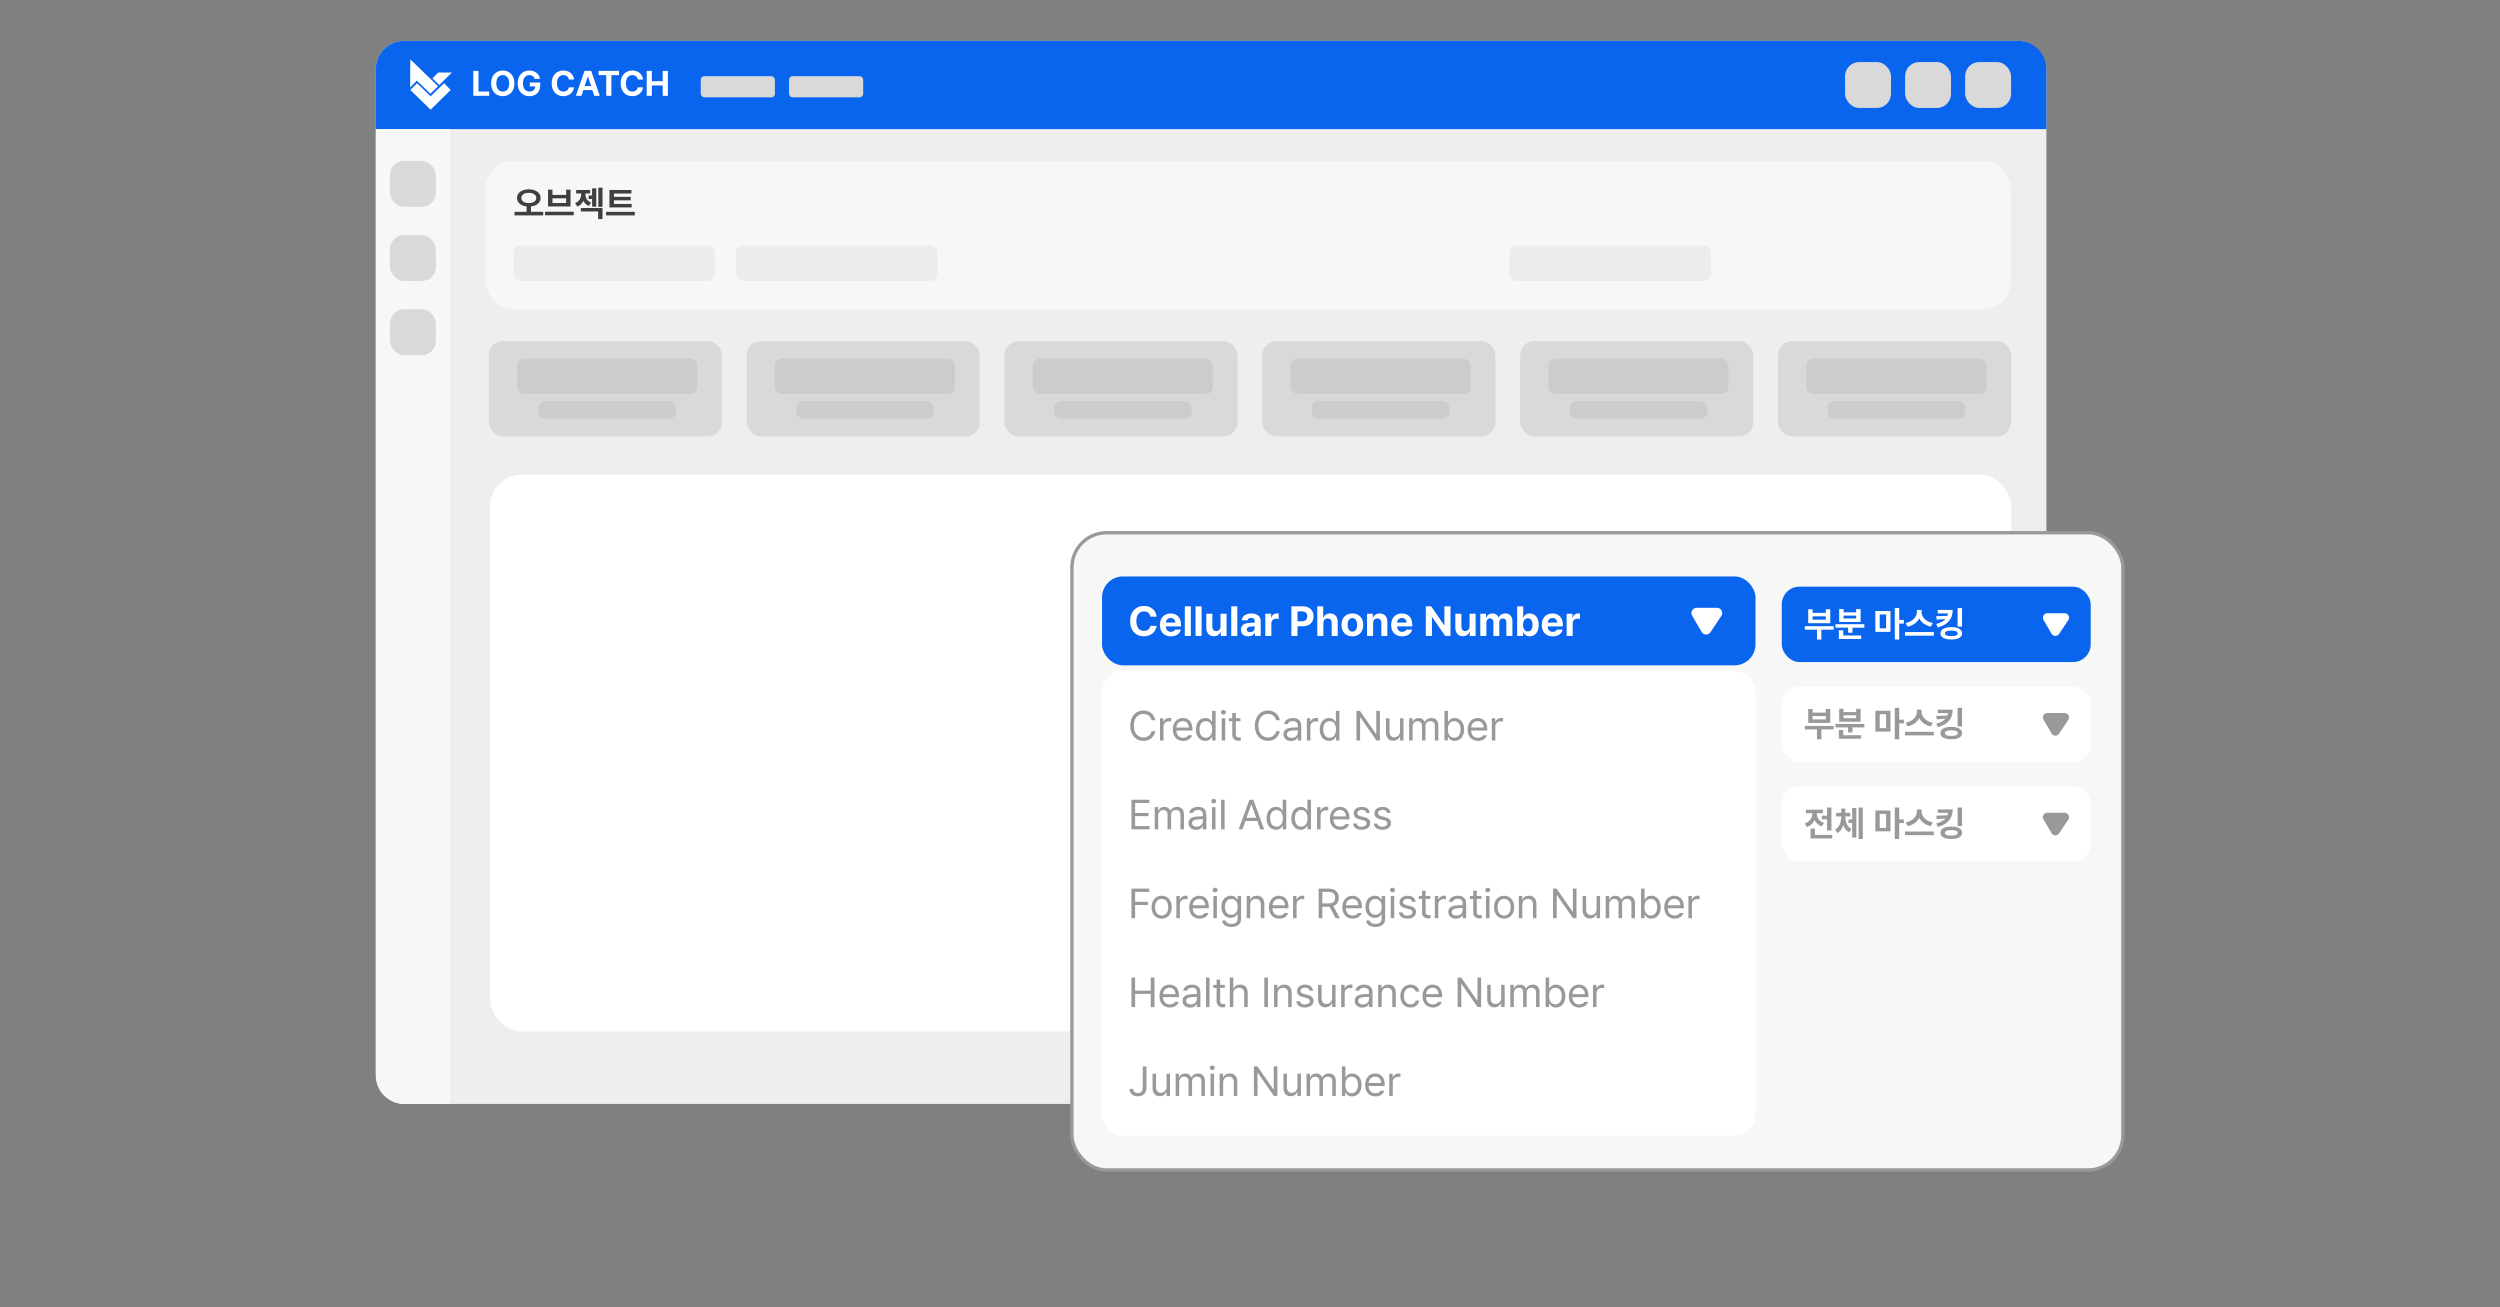 <svg width="1224" height="640" viewBox="0 0 1224 640" fill="none" xmlns="http://www.w3.org/2000/svg">
<rect x="0" y="0" width="1224" height="640" fill="#808080" stroke="none"/>
<rect x="184" y="20" width="817.908" height="520.487" rx="13.834" fill="#EEEEEE"/>
<path d="M184 33.834C184 26.194 190.193 20 197.834 20H988.074C995.714 20 1001.91 26.194 1001.91 33.834V63.23H184V33.834Z" fill="#0965EE"/>
<path d="M231.718 46.918V34.692H234.251V44.824H239.519V46.918H231.718ZM251.864 40.805C251.864 44.79 249.381 47.087 246.156 47.087C242.897 47.087 240.431 44.773 240.431 40.805C240.431 36.82 242.897 34.523 246.156 34.523C249.381 34.523 251.864 36.82 251.864 40.805ZM249.28 40.805C249.28 38.188 248.047 36.769 246.156 36.769C244.265 36.769 243.015 38.188 243.015 40.805C243.015 43.422 244.265 44.841 246.156 44.841C248.047 44.841 249.28 43.422 249.28 40.805ZM261.81 38.627C261.472 37.478 260.543 36.769 259.209 36.769C257.318 36.769 256.035 38.221 256.035 40.788C256.035 43.372 257.284 44.841 259.226 44.841C260.974 44.841 262.012 43.853 262.046 42.308H259.395V40.4H264.495V41.919C264.495 45.128 262.3 47.087 259.209 47.087C255.781 47.087 253.451 44.689 253.451 40.822C253.451 36.853 255.933 34.523 259.159 34.523C261.911 34.523 264.039 36.212 264.377 38.627H261.81ZM278.511 38.947C278.308 37.596 277.261 36.769 275.843 36.769C273.934 36.769 272.685 38.238 272.685 40.805C272.685 43.439 273.951 44.841 275.826 44.841C277.227 44.841 278.257 44.064 278.511 42.747L281.077 42.764C280.79 45.027 278.899 47.087 275.792 47.087C272.516 47.087 270.101 44.79 270.101 40.805C270.101 36.82 272.567 34.523 275.792 34.523C278.612 34.523 280.74 36.144 281.077 38.947H278.511ZM284.674 46.918H281.939L286.177 34.692H289.436L293.658 46.918H290.939L290.027 44.098H285.603L284.674 46.918ZM286.245 42.122H289.386L287.849 37.445H287.765L286.245 42.122ZM293.067 36.786V34.692H303.081V36.786H299.332V46.918H296.816V36.786H293.067ZM312.284 38.947C312.081 37.596 311.034 36.769 309.616 36.769C307.708 36.769 306.458 38.238 306.458 40.805C306.458 43.439 307.725 44.841 309.599 44.841C311.001 44.841 312.031 44.064 312.284 42.747L314.851 42.764C314.564 45.027 312.672 47.087 309.565 47.087C306.289 47.087 303.874 44.79 303.874 40.805C303.874 36.82 306.34 34.523 309.565 34.523C312.385 34.523 314.513 36.144 314.851 38.947H312.284ZM316.624 46.918V34.692H319.157V39.758H324.459V34.692H327.009V46.918H324.459V41.852H319.157V46.918H316.624Z" fill="white"/>
<path d="M210.825 47.151L217.414 40.752L220.661 44.046L210.825 53.717L200.894 44.046L204.212 40.752L210.825 47.151Z" fill="white"/>
<path d="M214.472 42.212L210.727 45.886L204.091 39.486L200.796 42.781L200.891 29.057L214.472 42.212Z" fill="white"/>
<path d="M221.222 35.524L215.06 41.615L211.718 38.368L214.515 35.524H221.222Z" fill="white"/>
<rect x="903.345" y="30.376" width="22.48" height="22.48" rx="6.917" fill="#D9D9D9"/>
<rect x="932.74" y="30.376" width="22.48" height="22.48" rx="6.917" fill="#D9D9D9"/>
<rect x="962.136" y="30.376" width="22.48" height="22.48" rx="6.917" fill="#D9D9D9"/>
<path d="M184 63.232H220.313V540.489H197.834C190.193 540.489 184 534.295 184 526.655V63.232Z" fill="#F7F7F7"/>
<rect x="190.917" y="78.793" width="22.48" height="22.48" rx="6.917" fill="#D9D9D9"/>
<rect x="190.917" y="115.107" width="22.48" height="22.48" rx="6.917" fill="#D9D9D9"/>
<rect x="190.917" y="151.42" width="22.48" height="22.48" rx="6.917" fill="#D9D9D9"/>
<rect x="237.606" y="78.793" width="747.011" height="72.626" rx="13.834" fill="#F7F7F7"/>
<rect x="343.085" y="37.293" width="36.313" height="10.375" rx="1.729" fill="#D9D9D9"/>
<rect x="386.316" y="37.293" width="36.313" height="10.375" rx="1.729" fill="#D9D9D9"/>
<path d="M258.903 92.69C262.212 92.69 264.678 94.362 264.695 96.895C264.678 99.208 262.727 100.77 259.966 101.083V103.7H265.961V105.473H251.895V103.7H257.822V101.066C255.069 100.77 253.127 99.2 253.127 96.895C253.127 94.362 255.593 92.69 258.903 92.69ZM258.903 94.413C256.758 94.413 255.255 95.358 255.255 96.895C255.255 98.516 256.758 99.428 258.903 99.428C261.064 99.428 262.55 98.516 262.567 96.895C262.55 95.358 261.064 94.413 258.903 94.413ZM280.906 103.65V105.406H266.839V103.65H280.906ZM270.487 92.876V95.426H277.191V92.876H279.335V101.083H268.325V92.876H270.487ZM270.487 99.394H277.191V97.097H270.487V99.394ZM291.933 92.2V101.184H289.89V97.435H288.184V95.696H289.89V92.2H291.933ZM286.63 95.206C286.63 96.827 287.441 98.432 289.417 99.192L288.336 100.846C287.027 100.34 286.141 99.428 285.617 98.313C285.052 99.563 284.106 100.585 282.696 101.15L281.564 99.445C283.675 98.651 284.537 96.895 284.537 95.189V94.733H282.088V93.011H288.927V94.733H286.63V95.206ZM294.989 91.896V101.269H292.946V91.896H294.989ZM294.989 101.826V107.263H292.845V103.531H284.368V101.826H294.989ZM309.259 99.833V101.539H298.384V93.028H309.14V94.767H300.579V96.388H308.786V98.077H300.579V99.833H309.259ZM310.795 103.717V105.473H296.729V103.717H310.795Z" fill="#3F3F3F"/>
<rect x="251.439" y="120.294" width="98.564" height="17.292" rx="3.458" fill="#ECECEC"/>
<rect x="360.378" y="120.294" width="98.564" height="17.292" rx="3.458" fill="#ECECEC"/>
<rect x="739.071" y="120.294" width="98.564" height="17.292" rx="3.458" fill="#ECECEC"/>
<rect x="239.962" y="232.369" width="744.727" height="272.636" rx="15.563" fill="white"/>
<rect x="239.335" y="166.981" width="114.127" height="46.688" rx="6.917" fill="#D9D9D9"/>
<rect x="365.565" y="166.981" width="114.127" height="46.688" rx="6.917" fill="#D9D9D9"/>
<rect x="491.796" y="166.981" width="114.127" height="46.688" rx="6.917" fill="#D9D9D9"/>
<rect x="618.026" y="166.981" width="114.127" height="46.688" rx="6.917" fill="#D9D9D9"/>
<rect x="744.259" y="166.981" width="114.127" height="46.688" rx="6.917" fill="#D9D9D9"/>
<rect x="870.49" y="166.981" width="114.127" height="46.688" rx="6.917" fill="#D9D9D9"/>
<rect x="253.168" y="175.627" width="88.189" height="17.292" rx="3.458" fill="#CCCCCC"/>
<rect x="379.399" y="175.627" width="88.189" height="17.292" rx="3.458" fill="#CCCCCC"/>
<rect x="505.63" y="175.627" width="88.189" height="17.292" rx="3.458" fill="#CCCCCC"/>
<rect x="631.859" y="175.627" width="88.189" height="17.292" rx="3.458" fill="#CCCCCC"/>
<rect x="758.092" y="175.627" width="88.189" height="17.292" rx="3.458" fill="#CCCCCC"/>
<rect x="884.324" y="175.627" width="88.189" height="17.292" rx="3.458" fill="#CCCCCC"/>
<rect x="263.544" y="196.378" width="67.439" height="8.646" rx="3.458" fill="#CCCCCC"/>
<rect x="389.773" y="196.378" width="67.439" height="8.646" rx="3.458" fill="#CCCCCC"/>
<rect x="516.005" y="196.378" width="67.439" height="8.646" rx="3.458" fill="#CCCCCC"/>
<rect x="642.236" y="196.378" width="67.439" height="8.646" rx="3.458" fill="#CCCCCC"/>
<rect x="768.467" y="196.378" width="67.439" height="8.646" rx="3.458" fill="#CCCCCC"/>
<rect x="894.697" y="196.378" width="67.439" height="8.646" rx="3.458" fill="#CCCCCC"/>
<rect x="524.817" y="260.817" width="514.521" height="311.98" rx="16.962" fill="#F7F7F7" stroke="#999999" stroke-width="1.633"/>
<rect x="539.557" y="328.294" width="319.927" height="227.788" rx="10.238" fill="white"/>
<rect x="539.557" y="282.225" width="319.927" height="43.51" rx="10.238" fill="#0965EE"/>
<path d="M563.251 301.905C563.011 300.306 561.772 299.326 560.092 299.326C557.833 299.326 556.353 301.065 556.353 304.105C556.353 307.224 557.852 308.884 560.072 308.884C561.732 308.884 562.951 307.964 563.251 306.404L566.291 306.424C565.951 309.104 563.711 311.543 560.032 311.543C556.153 311.543 553.294 308.824 553.294 304.105C553.294 299.386 556.213 296.666 560.032 296.666C563.371 296.666 565.891 298.586 566.291 301.905H563.251ZM573.249 311.563C569.93 311.563 567.89 309.403 567.89 305.964C567.89 302.605 569.95 300.346 573.129 300.346C575.988 300.346 578.228 302.145 578.228 305.844V306.684H570.81C570.81 308.324 571.789 309.343 573.309 309.343C574.309 309.343 575.029 308.904 575.328 308.244H578.148C577.728 310.243 575.928 311.563 573.249 311.563ZM570.81 304.825H575.428C575.428 303.505 574.509 302.565 573.189 302.565C571.829 302.565 570.86 303.575 570.81 304.825ZM583.047 296.866V311.343H580.087V296.866H583.047ZM588.306 296.866V311.343H585.346V296.866H588.306ZM597.563 306.724V300.486H600.523V311.343H597.683V309.383H597.563C597.064 310.643 595.904 311.483 594.264 311.483C592.085 311.483 590.605 309.943 590.605 307.404V300.486H593.564V306.884C593.564 308.164 594.304 308.984 595.464 308.984C596.544 308.984 597.563 308.204 597.563 306.724ZM605.782 296.866V311.343H602.822V296.866H605.782ZM607.561 308.304C607.561 305.884 609.521 305.084 611.6 304.964C612.38 304.914 613.84 304.845 614.3 304.825V303.945C614.28 303.045 613.66 302.505 612.56 302.505C611.56 302.505 610.92 302.965 610.76 303.705H607.941C608.121 301.825 609.761 300.346 612.64 300.346C614.999 300.346 617.239 301.405 617.239 304.025V311.343H614.44V309.843H614.36C613.82 310.843 612.8 311.543 611.18 311.543C609.101 311.543 607.561 310.463 607.561 308.304ZM610.4 308.224C610.4 309.064 611.08 309.503 612.02 309.503C613.36 309.503 614.32 308.604 614.3 307.464V306.664C613.85 306.684 612.59 306.754 612.08 306.804C611.06 306.904 610.4 307.384 610.4 308.224ZM619.498 311.343V300.486H622.358V302.365H622.478C622.878 301.025 623.877 300.326 625.097 300.326C625.397 300.326 625.777 300.366 626.037 300.426V303.065C625.757 302.985 625.197 302.905 624.777 302.905C623.437 302.905 622.458 303.845 622.458 305.164V311.343H619.498ZM632.255 311.343V296.866H637.934C641.233 296.866 643.113 298.886 643.113 301.745C643.113 304.645 641.193 306.624 637.854 306.624H635.255V311.343H632.255ZM635.255 304.205H637.374C639.154 304.205 640.014 303.205 640.014 301.745C640.014 300.306 639.154 299.326 637.374 299.326H635.255V304.205ZM647.912 305.064V311.343H644.953V296.866H647.832V302.385H647.952C648.452 301.125 649.551 300.346 651.191 300.346C653.451 300.346 654.95 301.865 654.95 304.425V311.343H651.991V304.944C651.991 303.605 651.271 302.805 650.031 302.805C648.792 302.805 647.912 303.625 647.912 305.064ZM662.109 311.563C658.829 311.563 656.79 309.303 656.79 305.944C656.79 302.585 658.829 300.346 662.109 300.346C665.388 300.346 667.447 302.585 667.447 305.944C667.447 309.303 665.388 311.563 662.109 311.563ZM662.129 309.263C663.648 309.263 664.428 307.844 664.428 305.944C664.428 304.025 663.648 302.605 662.129 302.605C660.589 302.605 659.789 304.025 659.789 305.944C659.789 307.844 660.589 309.263 662.129 309.263ZM672.266 305.064V311.343H669.307V300.486H672.126V302.385H672.246C672.746 301.125 673.906 300.346 675.506 300.346C677.765 300.346 679.265 301.885 679.245 304.425V311.343H676.305V304.944C676.305 303.605 675.566 302.805 674.346 302.805C673.106 302.805 672.266 303.625 672.266 305.064ZM686.463 311.563C683.144 311.563 681.104 309.403 681.104 305.964C681.104 302.605 683.164 300.346 686.343 300.346C689.202 300.346 691.442 302.145 691.442 305.844V306.684H684.024C684.024 308.324 685.003 309.343 686.523 309.343C687.523 309.343 688.243 308.904 688.543 308.244H691.362C690.942 310.243 689.142 311.563 686.463 311.563ZM684.024 304.825H688.643C688.643 303.505 687.723 302.565 686.403 302.565C685.043 302.565 684.074 303.575 684.024 304.825ZM710.158 296.866V311.343H707.558L701.2 302.145H701.08V311.343H698.08V296.866H700.72L707.038 306.064H707.178V296.866H710.158ZM719.495 306.724V300.486H722.455V311.343H719.615V309.383H719.495C718.996 310.643 717.836 311.483 716.196 311.483C714.017 311.483 712.537 309.943 712.537 307.404V300.486H715.496V306.884C715.496 308.164 716.236 308.984 717.396 308.984C718.476 308.984 719.495 308.204 719.495 306.724ZM724.754 311.343V300.486H727.574V302.385H727.694C728.153 301.125 729.253 300.346 730.713 300.346C732.213 300.346 733.312 301.125 733.672 302.385H733.772C734.232 301.145 735.452 300.346 737.051 300.346C739.071 300.346 740.471 301.685 740.471 304.045V311.343H737.511V304.625C737.511 303.385 736.791 302.785 735.812 302.785C734.692 302.785 734.052 303.565 734.052 304.705V311.343H731.173V304.545C731.173 303.465 730.493 302.785 729.493 302.785C728.493 302.785 727.714 303.585 727.714 304.825V311.343H724.754ZM742.81 311.343V296.866H745.769V302.305H745.849C746.269 301.425 747.129 300.346 748.949 300.346C751.348 300.346 753.368 302.205 753.368 305.924C753.368 309.543 751.428 311.523 748.949 311.523C747.169 311.523 746.269 310.503 745.849 309.603H745.729V311.343H742.81ZM745.709 305.904C745.709 307.864 746.549 309.164 748.009 309.164C749.529 309.164 750.328 307.824 750.328 305.904C750.328 304.005 749.529 302.705 748.009 302.705C746.529 302.705 745.709 303.945 745.709 305.904ZM760.186 311.563C756.867 311.563 754.827 309.403 754.827 305.964C754.827 302.605 756.887 300.346 760.066 300.346C762.925 300.346 765.165 302.145 765.165 305.844V306.684H757.747C757.747 308.324 758.726 309.343 760.246 309.343C761.246 309.343 761.966 308.904 762.266 308.244H765.085C764.665 310.243 762.865 311.563 760.186 311.563ZM757.747 304.825H762.366C762.366 303.505 761.446 302.565 760.126 302.565C758.766 302.565 757.797 303.575 757.747 304.825ZM767.025 311.343V300.486H769.884V302.365H770.004C770.404 301.025 771.404 300.326 772.623 300.326C772.923 300.326 773.303 300.366 773.563 300.426V303.065C773.283 302.985 772.723 302.905 772.303 302.905C770.964 302.905 769.984 303.845 769.984 305.164V311.343H767.025Z" fill="white"/>
<path d="M563.831 352.614C563.411 350.614 561.692 349.535 559.792 349.535C557.173 349.535 555.133 351.554 555.133 355.293C555.133 359.033 557.173 361.052 559.792 361.052C561.692 361.052 563.391 359.972 563.831 357.993H565.631C565.111 360.952 562.731 362.732 559.792 362.732C556.073 362.732 553.394 359.872 553.394 355.293C553.394 350.714 556.073 347.855 559.792 347.855C562.711 347.855 565.091 349.615 565.631 352.614H563.831ZM567.93 362.532V351.674H569.59V353.334H569.71C570.11 352.234 571.229 351.494 572.509 351.494C572.769 351.494 573.209 351.514 573.409 351.534V353.274C573.289 353.234 572.809 353.154 572.369 353.154C570.81 353.154 569.65 354.234 569.65 355.693V362.532H567.93ZM579.288 362.752C576.148 362.752 574.209 360.532 574.209 357.193C574.209 353.854 576.168 351.534 579.128 351.534C581.407 351.534 583.807 352.934 583.807 356.953V357.673H575.928C576.008 359.972 577.348 361.232 579.288 361.232C580.587 361.232 581.407 360.672 581.807 359.992H583.647C583.127 361.632 581.527 362.752 579.288 362.752ZM575.948 356.213H582.067C582.067 354.394 580.907 353.054 579.128 353.054C577.248 353.054 576.048 354.534 575.948 356.213ZM590.145 362.752C587.446 362.752 585.526 360.572 585.526 357.133C585.526 353.694 587.446 351.534 590.165 351.534C592.265 351.534 592.944 352.814 593.304 353.394H593.424V348.055H595.164V362.532H593.484V360.872H593.304C592.924 361.472 592.225 362.752 590.145 362.752ZM590.385 361.212C592.365 361.212 593.484 359.532 593.484 357.093C593.484 354.694 592.405 353.074 590.385 353.074C588.306 353.074 587.266 354.834 587.266 357.093C587.266 359.412 588.326 361.212 590.385 361.212ZM598.143 362.532V351.674H599.863V362.532H598.143ZM599.003 349.875C598.343 349.875 597.803 349.375 597.803 348.735C597.803 348.095 598.343 347.595 599.003 347.595C599.663 347.595 600.223 348.095 600.223 348.735C600.223 349.375 599.663 349.875 599.003 349.875ZM607.341 351.674V353.114H605.062V359.412C605.062 360.812 605.742 361.032 606.481 361.032C606.801 361.032 607.241 361.012 607.501 360.992V362.592C607.241 362.632 606.801 362.672 606.301 362.672C604.862 362.672 603.322 361.772 603.322 359.852V353.114H601.682V351.674H603.322V349.075H605.062V351.674H607.341ZM624.797 352.614C624.377 350.614 622.658 349.535 620.758 349.535C618.139 349.535 616.099 351.554 616.099 355.293C616.099 359.033 618.139 361.052 620.758 361.052C622.658 361.052 624.357 359.972 624.797 357.993H626.597C626.077 360.952 623.697 362.732 620.758 362.732C617.039 362.732 614.36 359.872 614.36 355.293C614.36 350.714 617.039 347.855 620.758 347.855C623.677 347.855 626.057 349.615 626.597 352.614H624.797ZM628.376 359.452C628.376 356.953 630.576 356.393 632.455 356.253C633.145 356.203 634.905 356.113 635.395 356.093V355.213C635.395 353.834 634.575 353.034 632.935 353.034C631.556 353.034 630.736 353.674 630.496 354.494H628.696C628.916 352.754 630.616 351.534 633.015 351.534C634.435 351.534 637.094 351.954 637.094 355.373V362.532H635.395V361.052H635.315C634.955 361.792 633.955 362.792 632.075 362.792C630.016 362.792 628.376 361.572 628.376 359.452ZM630.096 359.532C630.096 360.672 631.056 361.252 632.375 361.252C634.315 361.252 635.395 359.952 635.395 358.593V357.493C634.885 357.533 633.175 357.663 632.655 357.693C631.096 357.793 630.096 358.353 630.096 359.532ZM639.854 362.532V351.674H641.513V353.334H641.633C642.033 352.234 643.153 351.494 644.433 351.494C644.693 351.494 645.132 351.514 645.332 351.534V353.274C645.212 353.234 644.733 353.154 644.293 353.154C642.733 353.154 641.573 354.234 641.573 355.693V362.532H639.854ZM650.751 362.752C648.052 362.752 646.132 360.572 646.132 357.133C646.132 353.694 648.052 351.534 650.771 351.534C652.871 351.534 653.551 352.814 653.91 353.394H654.03V348.055H655.77V362.532H654.09V360.872H653.91C653.531 361.472 652.831 362.752 650.751 362.752ZM650.991 361.212C652.971 361.212 654.09 359.532 654.09 357.093C654.09 354.694 653.011 353.074 650.991 353.074C648.912 353.074 647.872 354.834 647.872 357.093C647.872 359.412 648.932 361.212 650.991 361.212ZM675.605 348.055V362.532H673.886L666.048 351.254H665.908V362.532H664.108V348.055H665.848L673.686 359.352H673.826V348.055H675.605ZM685.443 358.073V351.674H687.143V362.532H685.443V360.692H685.323C684.803 361.792 683.744 362.672 682.104 362.672C680.044 362.672 678.585 361.332 678.585 358.573V351.674H680.304V358.453C680.304 360.012 681.284 361.012 682.664 361.012C683.884 361.012 685.443 360.092 685.443 358.073ZM689.902 362.532V351.674H691.562V353.374H691.702C692.162 352.214 693.201 351.534 694.621 351.534C696.041 351.534 697.001 352.214 697.52 353.374H697.64C698.2 352.254 699.34 351.534 700.9 351.534C702.839 351.534 704.219 352.714 704.219 355.273V362.532H702.499V355.293C702.499 353.694 701.48 353.074 700.3 353.074C698.78 353.074 697.92 354.094 697.92 355.473V362.532H696.181V355.113C696.181 353.894 695.301 353.074 694.061 353.074C692.762 353.074 691.622 354.174 691.622 355.753V362.532H689.902ZM707.198 362.532V348.055H708.918V353.394H709.058C709.438 352.814 710.078 351.534 712.197 351.534C714.916 351.534 716.836 353.694 716.836 357.133C716.836 360.572 714.916 362.752 712.217 362.752C710.138 362.752 709.438 361.472 709.058 360.872H708.858V362.532H707.198ZM708.878 357.093C708.878 359.532 709.978 361.212 711.957 361.212C714.017 361.212 715.096 359.412 715.096 357.093C715.096 354.834 714.057 353.074 711.957 353.074C709.958 353.074 708.878 354.694 708.878 357.093ZM723.634 362.752C720.495 362.752 718.556 360.532 718.556 357.193C718.556 353.854 720.515 351.534 723.475 351.534C725.754 351.534 728.153 352.934 728.153 356.953V357.673H720.275C720.355 359.972 721.695 361.232 723.634 361.232C724.934 361.232 725.754 360.672 726.154 359.992H727.993C727.474 361.632 725.874 362.752 723.634 362.752ZM720.295 356.213H726.414C726.414 354.394 725.254 353.054 723.475 353.054C721.595 353.054 720.395 354.534 720.295 356.213ZM730.393 362.532V351.674H732.053V353.334H732.173C732.572 352.234 733.692 351.494 734.972 351.494C735.232 351.494 735.672 351.514 735.872 351.534V353.274C735.752 353.234 735.272 353.154 734.832 353.154C733.272 353.154 732.113 354.234 732.113 355.693V362.532H730.393Z" fill="#999999"/>
<path d="M553.953 406.042V391.565H562.731V393.164H555.753V398.003H562.271V399.583H555.753V404.442H562.831V406.042H553.953ZM565.351 406.042V395.184H567.01V396.884H567.15C567.61 395.724 568.65 395.044 570.07 395.044C571.489 395.044 572.449 395.724 572.969 396.884H573.089C573.649 395.764 574.789 395.044 576.348 395.044C578.288 395.044 579.667 396.224 579.667 398.783V406.042H577.948V398.803C577.948 397.204 576.928 396.584 575.748 396.584C574.229 396.584 573.369 397.603 573.369 398.983V406.042H571.629V398.623C571.629 397.403 570.75 396.584 569.51 396.584C568.21 396.584 567.07 397.683 567.07 399.263V406.042H565.351ZM581.907 402.962C581.907 400.463 584.106 399.903 585.986 399.763C586.676 399.713 588.435 399.623 588.925 399.603V398.723C588.925 397.343 588.106 396.544 586.466 396.544C585.086 396.544 584.266 397.184 584.026 398.003H582.227C582.447 396.264 584.146 395.044 586.546 395.044C587.966 395.044 590.625 395.464 590.625 398.883V406.042H588.925V404.562H588.845C588.485 405.302 587.486 406.301 585.606 406.301C583.547 406.301 581.907 405.082 581.907 402.962ZM583.627 403.042C583.627 404.182 584.586 404.762 585.906 404.762C587.846 404.762 588.925 403.462 588.925 402.102V401.003C588.415 401.043 586.706 401.173 586.186 401.203C584.626 401.303 583.627 401.862 583.627 403.042ZM593.384 406.042V395.184H595.104V406.042H593.384ZM594.244 393.384C593.584 393.384 593.044 392.885 593.044 392.245C593.044 391.605 593.584 391.105 594.244 391.105C594.904 391.105 595.464 391.605 595.464 392.245C595.464 392.885 594.904 393.384 594.244 393.384ZM599.563 391.565V406.042H597.843V391.565H599.563ZM608.301 406.042H606.421L611.72 391.565H613.62L618.918 406.042H617.019L615.579 401.962H609.761L608.301 406.042ZM610.3 400.383H615.019L612.72 393.904H612.6L610.3 400.383ZM624.737 406.261C622.038 406.261 620.118 404.082 620.118 400.643C620.118 397.204 622.038 395.044 624.757 395.044C626.857 395.044 627.537 396.324 627.896 396.904H628.016V391.565H629.756V406.042H628.076V404.382H627.896C627.517 404.982 626.817 406.261 624.737 406.261ZM624.977 404.722C626.957 404.722 628.076 403.042 628.076 400.603C628.076 398.203 626.997 396.584 624.977 396.584C622.898 396.584 621.858 398.343 621.858 400.603C621.858 402.922 622.918 404.722 624.977 404.722ZM636.834 406.261C634.135 406.261 632.215 404.082 632.215 400.643C632.215 397.204 634.135 395.044 636.854 395.044C638.954 395.044 639.634 396.324 639.994 396.904H640.114V391.565H641.853V406.042H640.174V404.382H639.994C639.614 404.982 638.914 406.261 636.834 406.261ZM637.074 404.722C639.054 404.722 640.174 403.042 640.174 400.603C640.174 398.203 639.094 396.584 637.074 396.584C634.995 396.584 633.955 398.343 633.955 400.603C633.955 402.922 635.015 404.722 637.074 404.722ZM644.833 406.042V395.184H646.492V396.844H646.612C647.012 395.744 648.132 395.004 649.411 395.004C649.671 395.004 650.111 395.024 650.311 395.044V396.784C650.191 396.744 649.711 396.664 649.272 396.664C647.712 396.664 646.552 397.743 646.552 399.203V406.042H644.833ZM656.19 406.261C653.051 406.261 651.111 404.042 651.111 400.703C651.111 397.363 653.071 395.044 656.03 395.044C658.309 395.044 660.709 396.444 660.709 400.463V401.183H652.831C652.911 403.482 654.25 404.742 656.19 404.742C657.49 404.742 658.309 404.182 658.709 403.502H660.549C660.029 405.142 658.429 406.261 656.19 406.261ZM652.851 399.723H658.969C658.969 397.903 657.81 396.564 656.03 396.564C654.15 396.564 652.951 398.043 652.851 399.723ZM668.987 398.003C668.747 397.104 668.067 396.504 666.788 396.504C665.448 396.504 664.488 397.224 664.488 398.143C664.488 398.863 665.068 399.363 666.348 399.663L667.967 400.063C669.907 400.523 670.867 401.483 670.867 403.002C670.867 404.882 669.327 406.261 666.608 406.261C664.168 406.261 662.708 405.182 662.429 403.202H664.228C664.428 404.262 665.208 404.762 666.568 404.762C668.107 404.762 669.087 404.122 669.087 403.102C669.087 402.342 668.547 401.822 667.307 401.543L665.668 401.163C663.768 400.723 662.768 399.683 662.768 398.243C662.768 396.384 664.388 395.044 666.788 395.044C669.027 395.044 670.447 396.244 670.667 398.003H668.987ZM679.145 398.003C678.905 397.104 678.225 396.504 676.945 396.504C675.605 396.504 674.646 397.224 674.646 398.143C674.646 398.863 675.226 399.363 676.505 399.663L678.125 400.063C680.064 400.523 681.024 401.483 681.024 403.002C681.024 404.882 679.485 406.261 676.765 406.261C674.326 406.261 672.866 405.182 672.586 403.202H674.386C674.586 404.262 675.366 404.762 676.725 404.762C678.265 404.762 679.245 404.122 679.245 403.102C679.245 402.342 678.705 401.822 677.465 401.543L675.825 401.163C673.926 400.723 672.926 399.683 672.926 398.243C672.926 396.384 674.546 395.044 676.945 395.044C679.185 395.044 680.604 396.244 680.824 398.003H679.145Z" fill="#999999"/>
<path d="M553.953 449.552V435.075H562.671V436.674H555.753V441.513H562.012V443.093H555.753V449.552H553.953ZM568.77 449.771C565.811 449.771 563.811 447.552 563.811 444.173C563.811 440.794 565.811 438.554 568.77 438.554C571.709 438.554 573.689 440.794 573.689 444.173C573.689 447.552 571.709 449.771 568.77 449.771ZM568.77 448.252C570.949 448.252 571.969 446.332 571.969 444.173C571.969 442.013 570.949 440.074 568.77 440.074C566.551 440.074 565.531 442.013 565.531 444.173C565.531 446.332 566.551 448.252 568.77 448.252ZM575.948 449.552V438.694H577.608V440.354H577.728C578.128 439.254 579.248 438.514 580.527 438.514C580.787 438.514 581.227 438.534 581.427 438.554V440.294C581.307 440.254 580.827 440.174 580.387 440.174C578.828 440.174 577.668 441.253 577.668 442.713V449.552H575.948ZM587.306 449.771C584.166 449.771 582.227 447.552 582.227 444.213C582.227 440.874 584.186 438.554 587.146 438.554C589.425 438.554 591.825 439.954 591.825 443.973V444.693H583.947C584.026 446.992 585.366 448.252 587.306 448.252C588.605 448.252 589.425 447.692 589.825 447.012H591.665C591.145 448.652 589.545 449.771 587.306 449.771ZM583.967 443.233H590.085C590.085 441.413 588.925 440.074 587.146 440.074C585.266 440.074 584.066 441.553 583.967 443.233ZM594.064 449.552V438.694H595.784V449.552H594.064ZM594.924 436.894C594.264 436.894 593.724 436.395 593.724 435.755C593.724 435.115 594.264 434.615 594.924 434.615C595.584 434.615 596.144 435.115 596.144 435.755C596.144 436.395 595.584 436.894 594.924 436.894ZM602.922 453.851C600.303 453.851 598.523 452.711 598.323 450.691H600.123C600.363 451.791 601.383 452.351 602.922 452.351C604.782 452.351 605.921 451.551 605.921 449.751V447.552H605.782C605.422 448.152 604.722 449.392 602.622 449.392C599.983 449.392 598.003 447.392 598.003 443.973C598.003 440.634 599.923 438.554 602.642 438.554C604.742 438.554 605.422 439.834 605.821 440.414H605.961V438.694H607.641V449.851C607.641 452.651 605.562 453.851 602.922 453.851ZM602.862 447.852C604.842 447.852 605.961 446.432 605.961 444.033C605.961 441.713 604.882 440.094 602.862 440.094C600.783 440.094 599.743 441.853 599.743 444.033C599.743 446.292 600.803 447.852 602.862 447.852ZM612.1 443.033V449.552H610.38V438.694H612.04V440.394H612.18C612.7 439.294 613.7 438.554 615.359 438.554C617.559 438.554 619.018 439.894 619.018 442.653V449.552H617.299V442.773C617.299 441.093 616.379 440.094 614.839 440.094C613.26 440.094 612.1 441.153 612.1 443.033ZM626.337 449.771C623.198 449.771 621.258 447.552 621.258 444.213C621.258 440.874 623.218 438.554 626.177 438.554C628.456 438.554 630.856 439.954 630.856 443.973V444.693H622.978C623.058 446.992 624.397 448.252 626.337 448.252C627.636 448.252 628.456 447.692 628.856 447.012H630.696C630.176 448.652 628.576 449.771 626.337 449.771ZM622.998 443.233H629.116C629.116 441.413 627.956 440.074 626.177 440.074C624.297 440.074 623.098 441.553 622.998 443.233ZM633.095 449.552V438.694H634.755V440.354H634.875C635.275 439.254 636.394 438.514 637.674 438.514C637.934 438.514 638.374 438.534 638.574 438.554V440.294C638.454 440.254 637.974 440.174 637.534 440.174C635.975 440.174 634.815 441.253 634.815 442.713V449.552H633.095ZM645.612 449.552V435.075H650.531C653.93 435.075 655.47 436.954 655.47 439.534C655.47 441.443 654.61 442.953 652.771 443.593L656.03 449.552H653.93L650.911 443.913C650.791 443.933 650.671 443.933 650.551 443.933H647.412V449.552H645.612ZM647.412 442.293H650.471C652.771 442.293 653.691 441.253 653.691 439.534C653.691 437.794 652.771 436.674 650.451 436.674H647.412V442.293ZM662.289 449.771C659.149 449.771 657.21 447.552 657.21 444.213C657.21 440.874 659.169 438.554 662.129 438.554C664.408 438.554 666.808 439.954 666.808 443.973V444.693H658.929C659.009 446.992 660.349 448.252 662.289 448.252C663.588 448.252 664.408 447.692 664.808 447.012H666.648C666.128 448.652 664.528 449.771 662.289 449.771ZM658.949 443.233H665.068C665.068 441.413 663.908 440.074 662.129 440.074C660.249 440.074 659.049 441.553 658.949 443.233ZM673.446 453.851C670.827 453.851 669.047 452.711 668.847 450.691H670.647C670.887 451.791 671.906 452.351 673.446 452.351C675.306 452.351 676.445 451.551 676.445 449.751V447.552H676.305C675.945 448.152 675.246 449.392 673.146 449.392C670.507 449.392 668.527 447.392 668.527 443.973C668.527 440.634 670.447 438.554 673.166 438.554C675.266 438.554 675.945 439.834 676.345 440.414H676.485V438.694H678.165V449.851C678.165 452.651 676.085 453.851 673.446 453.851ZM673.386 447.852C675.366 447.852 676.485 446.432 676.485 444.033C676.485 441.713 675.406 440.094 673.386 440.094C671.306 440.094 670.267 441.853 670.267 444.033C670.267 446.292 671.326 447.852 673.386 447.852ZM680.904 449.552V438.694H682.624V449.552H680.904ZM681.764 436.894C681.104 436.894 680.564 436.395 680.564 435.755C680.564 435.115 681.104 434.615 681.764 434.615C682.424 434.615 682.984 435.115 682.984 435.755C682.984 436.395 682.424 436.894 681.764 436.894ZM691.402 441.513C691.162 440.614 690.482 440.014 689.202 440.014C687.863 440.014 686.903 440.734 686.903 441.653C686.903 442.373 687.483 442.873 688.762 443.173L690.382 443.573C692.322 444.033 693.281 444.993 693.281 446.512C693.281 448.392 691.742 449.771 689.022 449.771C686.583 449.771 685.123 448.692 684.843 446.712H686.643C686.843 447.772 687.623 448.272 688.982 448.272C690.522 448.272 691.502 447.632 691.502 446.612C691.502 445.852 690.962 445.332 689.722 445.053L688.083 444.673C686.183 444.233 685.183 443.193 685.183 441.753C685.183 439.894 686.803 438.554 689.202 438.554C691.442 438.554 692.862 439.754 693.081 441.513H691.402ZM700.26 438.694V440.134H697.98V446.432C697.98 447.832 698.66 448.052 699.4 448.052C699.72 448.052 700.16 448.032 700.42 448.012V449.611C700.16 449.651 699.72 449.691 699.22 449.691C697.78 449.691 696.241 448.792 696.241 446.872V440.134H694.601V438.694H696.241V436.095H697.98V438.694H700.26ZM702.479 449.552V438.694H704.139V440.354H704.259C704.659 439.254 705.779 438.514 707.058 438.514C707.318 438.514 707.758 438.534 707.958 438.554V440.294C707.838 440.254 707.358 440.174 706.918 440.174C705.359 440.174 704.199 441.253 704.199 442.713V449.552H702.479ZM709.098 446.472C709.098 443.973 711.297 443.413 713.177 443.273C713.867 443.223 715.626 443.133 716.116 443.113V442.233C716.116 440.854 715.296 440.054 713.657 440.054C712.277 440.054 711.457 440.694 711.217 441.513H709.418C709.638 439.774 711.337 438.554 713.737 438.554C715.156 438.554 717.816 438.974 717.816 442.393V449.552H716.116V448.072H716.036C715.676 448.812 714.677 449.811 712.797 449.811C710.737 449.811 709.098 448.592 709.098 446.472ZM710.817 446.552C710.817 447.692 711.777 448.272 713.097 448.272C715.036 448.272 716.116 446.972 716.116 445.612V444.513C715.606 444.553 713.897 444.683 713.377 444.713C711.817 444.813 710.817 445.372 710.817 446.552ZM725.314 438.694V440.134H723.035V446.432C723.035 447.832 723.714 448.052 724.454 448.052C724.774 448.052 725.214 448.032 725.474 448.012V449.611C725.214 449.651 724.774 449.691 724.274 449.691C722.835 449.691 721.295 448.792 721.295 446.872V440.134H719.655V438.694H721.295V436.095H723.035V438.694H725.314ZM727.534 449.552V438.694H729.253V449.552H727.534ZM728.393 436.894C727.734 436.894 727.194 436.395 727.194 435.755C727.194 435.115 727.734 434.615 728.393 434.615C729.053 434.615 729.613 435.115 729.613 435.755C729.613 436.395 729.053 436.894 728.393 436.894ZM736.432 449.771C733.472 449.771 731.473 447.552 731.473 444.173C731.473 440.794 733.472 438.554 736.432 438.554C739.371 438.554 741.35 440.794 741.35 444.173C741.35 447.552 739.371 449.771 736.432 449.771ZM736.432 448.252C738.611 448.252 739.631 446.332 739.631 444.173C739.631 442.013 738.611 440.074 736.432 440.074C734.212 440.074 733.192 442.013 733.192 444.173C733.192 446.332 734.212 448.252 736.432 448.252ZM745.329 443.033V449.552H743.61V438.694H745.27V440.394H745.409C745.929 439.294 746.929 438.554 748.589 438.554C750.788 438.554 752.248 439.894 752.248 442.653V449.552H750.528V442.773C750.528 441.093 749.609 440.094 748.069 440.094C746.489 440.094 745.329 441.153 745.329 443.033ZM771.863 435.075V449.552H770.144L762.306 438.274H762.166V449.552H760.366V435.075H762.106L769.944 446.372H770.084V435.075H771.863ZM781.701 445.093V438.694H783.401V449.552H781.701V447.712H781.581C781.061 448.812 780.002 449.691 778.362 449.691C776.302 449.691 774.843 448.352 774.843 445.592V438.694H776.562V445.472C776.562 447.032 777.542 448.032 778.922 448.032C780.142 448.032 781.701 447.112 781.701 445.093ZM786.16 449.552V438.694H787.82V440.394H787.96C788.42 439.234 789.459 438.554 790.879 438.554C792.299 438.554 793.258 439.234 793.778 440.394H793.898C794.458 439.274 795.598 438.554 797.158 438.554C799.097 438.554 800.477 439.734 800.477 442.293V449.552H798.757V442.313C798.757 440.714 797.737 440.094 796.558 440.094C795.038 440.094 794.178 441.113 794.178 442.493V449.552H792.439V442.133C792.439 440.913 791.559 440.094 790.319 440.094C789.019 440.094 787.88 441.193 787.88 442.773V449.552H786.16ZM803.456 449.552V435.075H805.176V440.414H805.316C805.696 439.834 806.336 438.554 808.455 438.554C811.174 438.554 813.094 440.714 813.094 444.153C813.094 447.592 811.174 449.771 808.475 449.771C806.395 449.771 805.696 448.492 805.316 447.892H805.116V449.552H803.456ZM805.136 444.113C805.136 446.552 806.236 448.232 808.215 448.232C810.275 448.232 811.354 446.432 811.354 444.113C811.354 441.853 810.315 440.094 808.215 440.094C806.216 440.094 805.136 441.713 805.136 444.113ZM819.892 449.771C816.753 449.771 814.814 447.552 814.814 444.213C814.814 440.874 816.773 438.554 819.732 438.554C822.012 438.554 824.411 439.954 824.411 443.973V444.693H816.533C816.613 446.992 817.953 448.252 819.892 448.252C821.192 448.252 822.012 447.692 822.412 447.012H824.251C823.732 448.652 822.132 449.771 819.892 449.771ZM816.553 443.233H822.672C822.672 441.413 821.512 440.074 819.732 440.074C817.853 440.074 816.653 441.553 816.553 443.233ZM826.651 449.552V438.694H828.31V440.354H828.43C828.83 439.254 829.95 438.514 831.23 438.514C831.49 438.514 831.93 438.534 832.13 438.554V440.294C832.01 440.254 831.53 440.174 831.09 440.174C829.53 440.174 828.37 441.253 828.37 442.713V449.552H826.651Z" fill="#999999"/>
<path d="M553.953 493.062V478.585H555.753V485.023H563.411V478.585H565.231V493.062H563.411V486.603H555.753V493.062H553.953ZM572.749 493.281C569.61 493.281 567.67 491.062 567.67 487.723C567.67 484.384 569.63 482.064 572.589 482.064C574.869 482.064 577.268 483.464 577.268 487.483V488.203H569.39C569.47 490.502 570.81 491.762 572.749 491.762C574.049 491.762 574.869 491.202 575.269 490.522H577.108C576.588 492.162 574.989 493.281 572.749 493.281ZM569.41 486.743H575.528C575.528 484.923 574.369 483.584 572.589 483.584C570.71 483.584 569.51 485.063 569.41 486.743ZM578.988 489.982C578.988 487.483 581.187 486.923 583.067 486.783C583.757 486.733 585.516 486.643 586.006 486.623V485.743C586.006 484.364 585.186 483.564 583.547 483.564C582.167 483.564 581.347 484.204 581.107 485.023H579.308C579.528 483.284 581.227 482.064 583.627 482.064C585.046 482.064 587.706 482.484 587.706 485.903V493.062H586.006V491.582H585.926C585.566 492.322 584.566 493.321 582.687 493.321C580.627 493.321 578.988 492.102 578.988 489.982ZM580.707 490.062C580.707 491.202 581.667 491.782 582.987 491.782C584.926 491.782 586.006 490.482 586.006 489.122V488.023C585.496 488.063 583.787 488.193 583.267 488.223C581.707 488.323 580.707 488.882 580.707 490.062ZM592.185 478.585V493.062H590.465V478.585H592.185ZM599.663 482.204V483.644H597.383V489.942C597.383 491.342 598.063 491.562 598.803 491.562C599.123 491.562 599.563 491.542 599.823 491.522V493.122C599.563 493.162 599.123 493.201 598.623 493.201C597.183 493.201 595.644 492.302 595.644 490.382V483.644H594.004V482.204H595.644V479.605H597.383V482.204H599.663ZM603.842 486.543V493.062H602.122V478.585H603.842V483.904H603.982C604.482 482.784 605.462 482.064 607.181 482.064C609.401 482.064 610.88 483.384 610.88 486.163V493.062H609.161V486.283C609.161 484.583 608.221 483.604 606.661 483.604C605.042 483.604 603.842 484.663 603.842 486.543ZM620.798 478.585V493.062H618.998V478.585H620.798ZM625.497 486.543V493.062H623.777V482.204H625.437V483.904H625.577C626.097 482.804 627.097 482.064 628.756 482.064C630.956 482.064 632.415 483.404 632.415 486.163V493.062H630.696V486.283C630.696 484.603 629.776 483.604 628.236 483.604C626.657 483.604 625.497 484.663 625.497 486.543ZM641.213 485.023C640.973 484.124 640.294 483.524 639.014 483.524C637.674 483.524 636.714 484.244 636.714 485.163C636.714 485.883 637.294 486.383 638.574 486.683L640.194 487.083C642.133 487.543 643.093 488.503 643.093 490.022C643.093 491.902 641.553 493.281 638.834 493.281C636.394 493.281 634.935 492.202 634.655 490.222H636.454C636.654 491.282 637.434 491.782 638.794 491.782C640.334 491.782 641.313 491.142 641.313 490.122C641.313 489.362 640.773 488.842 639.534 488.563L637.894 488.183C635.995 487.743 634.995 486.703 634.995 485.263C634.995 483.404 636.614 482.064 639.014 482.064C641.253 482.064 642.673 483.264 642.893 485.023H641.213ZM652.191 488.603V482.204H653.89V493.062H652.191V491.222H652.071C651.551 492.322 650.491 493.201 648.852 493.201C646.792 493.201 645.332 491.862 645.332 489.102V482.204H647.052V488.982C647.052 490.542 648.032 491.542 649.411 491.542C650.631 491.542 652.191 490.622 652.191 488.603ZM656.65 493.062V482.204H658.309V483.864H658.429C658.829 482.764 659.949 482.024 661.229 482.024C661.489 482.024 661.929 482.044 662.129 482.064V483.804C662.009 483.764 661.529 483.684 661.089 483.684C659.529 483.684 658.369 484.763 658.369 486.223V493.062H656.65ZM663.268 489.982C663.268 487.483 665.468 486.923 667.347 486.783C668.037 486.733 669.797 486.643 670.287 486.623V485.743C670.287 484.364 669.467 483.564 667.827 483.564C666.448 483.564 665.628 484.204 665.388 485.023H663.588C663.808 483.284 665.508 482.064 667.907 482.064C669.327 482.064 671.986 482.484 671.986 485.903V493.062H670.287V491.582H670.207C669.847 492.322 668.847 493.321 666.967 493.321C664.908 493.321 663.268 492.102 663.268 489.982ZM664.988 490.062C664.988 491.202 665.948 491.782 667.267 491.782C669.207 491.782 670.287 490.482 670.287 489.122V488.023C669.777 488.063 668.067 488.193 667.547 488.223C665.988 488.323 664.988 488.882 664.988 490.062ZM676.465 486.543V493.062H674.746V482.204H676.405V483.904H676.545C677.065 482.804 678.065 482.064 679.725 482.064C681.924 482.064 683.384 483.404 683.384 486.163V493.062H681.664V486.283C681.664 484.603 680.744 483.604 679.205 483.604C677.625 483.604 676.465 484.663 676.465 486.543ZM690.582 493.281C687.503 493.281 685.623 490.942 685.623 487.683C685.623 484.384 687.583 482.064 690.542 482.064C692.862 482.064 694.581 483.424 694.861 485.483H693.141C692.902 484.483 692.022 483.584 690.582 483.584C688.642 483.584 687.343 485.183 687.343 487.623C687.343 490.142 688.603 491.742 690.582 491.742C691.862 491.742 692.842 491.062 693.141 489.862H694.861C694.581 491.802 693.001 493.281 690.582 493.281ZM701.54 493.281C698.4 493.281 696.461 491.062 696.461 487.723C696.461 484.384 698.42 482.064 701.38 482.064C703.659 482.064 706.059 483.464 706.059 487.483V488.203H698.18C698.26 490.502 699.6 491.762 701.54 491.762C702.839 491.762 703.659 491.202 704.059 490.522H705.899C705.379 492.162 703.779 493.281 701.54 493.281ZM698.2 486.743H704.319C704.319 484.923 703.159 483.584 701.38 483.584C699.5 483.584 698.3 485.063 698.2 486.743ZM725.154 478.585V493.062H723.435L715.596 481.784H715.456V493.062H713.657V478.585H715.396L723.235 489.882H723.375V478.585H725.154ZM734.992 488.603V482.204H736.691V493.062H734.992V491.222H734.872C734.352 492.322 733.292 493.201 731.653 493.201C729.593 493.201 728.133 491.862 728.133 489.102V482.204H729.853V488.982C729.853 490.542 730.833 491.542 732.213 491.542C733.432 491.542 734.992 490.622 734.992 488.603ZM739.451 493.062V482.204H741.11V483.904H741.25C741.71 482.744 742.75 482.064 744.17 482.064C745.589 482.064 746.549 482.744 747.069 483.904H747.189C747.749 482.784 748.889 482.064 750.448 482.064C752.388 482.064 753.768 483.244 753.768 485.803V493.062H752.048V485.823C752.048 484.224 751.028 483.604 749.848 483.604C748.329 483.604 747.469 484.623 747.469 486.003V493.062H745.729V485.643C745.729 484.424 744.85 483.604 743.61 483.604C742.31 483.604 741.17 484.703 741.17 486.283V493.062H739.451ZM756.747 493.062V478.585H758.466V483.924H758.606C758.986 483.344 759.626 482.064 761.746 482.064C764.465 482.064 766.385 484.224 766.385 487.663C766.385 491.102 764.465 493.281 761.766 493.281C759.686 493.281 758.986 492.002 758.606 491.402H758.406V493.062H756.747ZM758.426 487.623C758.426 490.062 759.526 491.742 761.506 491.742C763.565 491.742 764.645 489.942 764.645 487.623C764.645 485.363 763.605 483.604 761.506 483.604C759.506 483.604 758.426 485.223 758.426 487.623ZM773.183 493.281C770.044 493.281 768.104 491.062 768.104 487.723C768.104 484.384 770.064 482.064 773.023 482.064C775.303 482.064 777.702 483.464 777.702 487.483V488.203H769.824C769.904 490.502 771.244 491.762 773.183 491.762C774.483 491.762 775.303 491.202 775.703 490.522H777.542C777.022 492.162 775.423 493.281 773.183 493.281ZM769.844 486.743H775.962C775.962 484.923 774.803 483.584 773.023 483.584C771.144 483.584 769.944 485.063 769.844 486.743ZM779.942 493.062V482.204H781.601V483.864H781.721C782.121 482.764 783.241 482.024 784.521 482.024C784.78 482.024 785.22 482.044 785.42 482.064V483.804C785.3 483.764 784.82 483.684 784.381 483.684C782.821 483.684 781.661 484.763 781.661 486.223V493.062H779.942Z" fill="#999999"/>
<path d="M559.492 522.095H561.312V532.433C561.312 535.212 559.672 536.772 557.153 536.772C554.753 536.772 553.014 535.392 553.014 533.153H554.793C554.793 534.372 555.793 535.172 557.153 535.172C558.652 535.172 559.492 534.232 559.492 532.433V522.095ZM571.149 532.113V525.714H572.849V536.572H571.149V534.732H571.029C570.51 535.832 569.45 536.712 567.81 536.712C565.751 536.712 564.291 535.372 564.291 532.613V525.714H566.011V532.493C566.011 534.052 566.99 535.052 568.37 535.052C569.59 535.052 571.149 534.132 571.149 532.113ZM575.608 536.572V525.714H577.268V527.414H577.408C577.868 526.254 578.908 525.574 580.327 525.574C581.747 525.574 582.707 526.254 583.227 527.414H583.347C583.907 526.294 585.046 525.574 586.606 525.574C588.545 525.574 589.925 526.754 589.925 529.313V536.572H588.206V529.333C588.206 527.734 587.186 527.114 586.006 527.114C584.486 527.114 583.627 528.134 583.627 529.513V536.572H581.887V529.153C581.887 527.934 581.007 527.114 579.767 527.114C578.468 527.114 577.328 528.214 577.328 529.793V536.572H575.608ZM592.685 536.572V525.714H594.404V536.572H592.685ZM593.544 523.915C592.884 523.915 592.345 523.415 592.345 522.775C592.345 522.135 592.884 521.635 593.544 521.635C594.204 521.635 594.764 522.135 594.764 522.775C594.764 523.415 594.204 523.915 593.544 523.915ZM598.863 530.053V536.572H597.143V525.714H598.803V527.414H598.943C599.463 526.314 600.463 525.574 602.122 525.574C604.322 525.574 605.782 526.914 605.782 529.673V536.572H604.062V529.793C604.062 528.114 603.142 527.114 601.602 527.114C600.023 527.114 598.863 528.174 598.863 530.053ZM625.397 522.095V536.572H623.677L615.839 525.294H615.699V536.572H613.9V522.095H615.639L623.477 533.393H623.617V522.095H625.397ZM635.235 532.113V525.714H636.934V536.572H635.235V534.732H635.115C634.595 535.832 633.535 536.712 631.896 536.712C629.836 536.712 628.376 535.372 628.376 532.613V525.714H630.096V532.493C630.096 534.052 631.076 535.052 632.455 535.052C633.675 535.052 635.235 534.132 635.235 532.113ZM639.694 536.572V525.714H641.353V527.414H641.493C641.953 526.254 642.993 525.574 644.413 525.574C645.832 525.574 646.792 526.254 647.312 527.414H647.432C647.992 526.294 649.132 525.574 650.691 525.574C652.631 525.574 654.01 526.754 654.01 529.313V536.572H652.291V529.333C652.291 527.734 651.271 527.114 650.091 527.114C648.572 527.114 647.712 528.134 647.712 529.513V536.572H645.972V529.153C645.972 527.934 645.092 527.114 643.853 527.114C642.553 527.114 641.413 528.214 641.413 529.793V536.572H639.694ZM656.99 536.572V522.095H658.709V527.434H658.849C659.229 526.854 659.869 525.574 661.989 525.574C664.708 525.574 666.628 527.734 666.628 531.173C666.628 534.612 664.708 536.792 662.009 536.792C659.929 536.792 659.229 535.512 658.849 534.912H658.649V536.572H656.99ZM658.669 531.133C658.669 533.572 659.769 535.252 661.749 535.252C663.808 535.252 664.888 533.452 664.888 531.133C664.888 528.874 663.848 527.114 661.749 527.114C659.749 527.114 658.669 528.734 658.669 531.133ZM673.426 536.792C670.287 536.792 668.347 534.572 668.347 531.233C668.347 527.894 670.307 525.574 673.266 525.574C675.546 525.574 677.945 526.974 677.945 530.993V531.713H670.067C670.147 534.012 671.486 535.272 673.426 535.272C674.726 535.272 675.546 534.712 675.945 534.032H677.785C677.265 535.672 675.665 536.792 673.426 536.792ZM670.087 530.253H676.205C676.205 528.434 675.046 527.094 673.266 527.094C671.386 527.094 670.187 528.574 670.087 530.253ZM680.184 536.572V525.714H681.844V527.374H681.964C682.364 526.274 683.484 525.534 684.763 525.534C685.023 525.534 685.463 525.554 685.663 525.574V527.314C685.543 527.274 685.063 527.194 684.623 527.194C683.064 527.194 681.904 528.274 681.904 529.733V536.572H680.184Z" fill="#999999"/>
<path d="M840.624 297.581H830.667C828.692 297.581 827.461 299.724 828.456 301.43L833.103 309.396C834.057 311.03 836.394 311.101 837.443 309.526L842.754 301.56C843.888 299.859 842.669 297.581 840.624 297.581Z" fill="white"/>
<rect x="872.352" y="287.223" width="151.256" height="36.921" rx="8.682" fill="#0965EE"/>
<path d="M897.77 306.596V308.291H891.734V313.124H889.597V308.291H883.645V306.596H897.77ZM887.444 298.287V300.067H893.921V298.287H896.092V305.103H885.307V298.287H887.444ZM887.444 303.374H893.921V301.763H887.444V303.374ZM912.777 305.612V307.308H906.961V309.8H904.825V307.308H898.652V305.612H912.777ZM911.217 311.123V312.853H900.314V308.58H902.451V311.123H911.217ZM902.603 298.185V299.796H908.793V298.185H910.946V304.527H900.467V298.185H902.603ZM902.603 302.814H908.793V301.407H902.603V302.814ZM925.58 299.151V309.36H918.17V299.151H925.58ZM920.306 300.847V307.647H923.426V300.847H920.306ZM929.853 297.693V303.509H932.125V305.307H929.853V313.124H927.683V297.693H929.853ZM940.807 299.728C940.807 301.983 942.808 304.408 946.302 305.002L945.352 306.799C942.664 306.265 940.663 304.756 939.671 302.763C938.645 304.739 936.644 306.256 933.974 306.799L933.041 305.002C936.466 304.391 938.484 301.966 938.501 299.728V298.609H940.807V299.728ZM946.81 309.444V311.225H932.685V309.444H946.81ZM956.035 298.609C956.018 302.882 953.966 305.714 948.76 307.206L947.98 305.493C950.193 304.9 951.635 304.069 952.542 303.052L948.252 303.374L947.946 301.695L953.457 301.508C953.585 301.127 953.669 300.728 953.729 300.321H948.726V298.609H956.035ZM960.613 297.71V306.799H958.443V297.71H960.613ZM955.374 307.036C958.612 307.036 960.664 308.156 960.664 310.089C960.664 312.022 958.612 313.107 955.374 313.107C952.084 313.107 950.032 312.022 950.032 310.089C950.032 308.156 952.084 307.036 955.374 307.036ZM955.374 308.732C953.288 308.732 952.22 309.19 952.22 310.089C952.22 310.97 953.288 311.462 955.374 311.462C957.408 311.462 958.511 310.97 958.511 310.089C958.511 309.19 957.408 308.732 955.374 308.732Z" fill="white"/>
<path d="M1010.82 300.246H1002.38C1000.7 300.246 999.657 302.063 1000.5 303.51L1004.44 310.266C1005.25 311.652 1007.23 311.711 1008.12 310.376L1012.63 303.621C1013.59 302.178 1012.55 300.246 1010.82 300.246Z" fill="white"/>
<rect x="872.352" y="336.054" width="151.256" height="36.921" rx="8.682" fill="white"/>
<path d="M897.77 355.426V357.122H891.734V361.955H889.597V357.122H883.645V355.426H897.77ZM887.444 347.117V348.898H893.921V347.117H896.092V353.934H885.307V347.117H887.444ZM887.444 352.205H893.921V350.594H887.444V352.205ZM912.777 354.443V356.139H906.961V358.631H904.825V356.139H898.652V354.443H912.777ZM911.217 359.954V361.684H900.314V357.41H902.451V359.954H911.217ZM902.603 347.016V348.627H908.793V347.016H910.946V353.358H900.467V347.016H902.603ZM902.603 351.645H908.793V350.238H902.603V351.645ZM925.58 347.982V358.19H918.17V347.982H925.58ZM920.306 349.678V356.478H923.426V349.678H920.306ZM929.853 346.524V352.34H932.125V354.138H929.853V361.955H927.683V346.524H929.853ZM940.807 348.559C940.807 350.814 942.808 353.239 946.302 353.832L945.352 355.63C942.664 355.096 940.663 353.587 939.671 351.594C938.645 353.57 936.644 355.087 933.974 355.63L933.041 353.832C936.466 353.222 938.484 350.797 938.501 348.559V347.44H940.807V348.559ZM946.81 358.275V360.056H932.685V358.275H946.81ZM956.035 347.44C956.018 351.713 953.966 354.545 948.76 356.037L947.98 354.324C950.193 353.731 951.635 352.9 952.542 351.882L948.252 352.205L947.946 350.526L953.457 350.339C953.585 349.958 953.669 349.559 953.729 349.152H948.726V347.44H956.035ZM960.613 346.541V355.63H958.443V346.541H960.613ZM955.374 355.867C958.612 355.867 960.664 356.986 960.664 358.92C960.664 360.853 958.612 361.938 955.374 361.938C952.084 361.938 950.032 360.853 950.032 358.92C950.032 356.986 952.084 355.867 955.374 355.867ZM955.374 357.563C953.288 357.563 952.22 358.021 952.22 358.92C952.22 359.801 953.288 360.293 955.374 360.293C957.408 360.293 958.511 359.801 958.511 358.92C958.511 358.021 957.408 357.563 955.374 357.563Z" fill="#999999"/>
<path d="M1010.82 349.077H1002.38C1000.7 349.077 999.657 350.895 1000.5 352.342L1004.44 359.097C1005.25 360.483 1007.23 360.543 1008.12 359.207L1012.63 352.452C1013.59 351.009 1012.55 349.077 1010.82 349.077Z" fill="#999999"/>
<rect x="872.352" y="384.885" width="151.256" height="36.921" rx="8.682" fill="white"/>
<path d="M896.668 395.371V406.631H894.515V401.103H891.988V399.356H894.515V395.371H896.668ZM897.041 408.784V410.514H886.426V405.647H888.597V408.784H897.041ZM889.495 398.39C889.495 400.17 890.581 402.086 893.039 402.883L891.971 404.596C890.258 404.045 889.088 402.917 888.41 401.51C887.732 403.07 886.502 404.308 884.68 404.918L883.577 403.155C886.121 402.358 887.274 400.34 887.291 398.373V398.135H884.188V396.406H892.565V398.135H889.495V398.39ZM903.485 400.052C903.485 402.392 904.333 404.732 906.52 405.919L905.333 407.496C903.943 406.784 903.019 405.529 902.485 404.02C901.942 405.664 901.018 407.055 899.619 407.869L898.381 406.241C900.602 404.952 901.433 402.443 901.45 400.052V399.695H898.957V397.966H901.45V395.88H903.468V397.966H905.91V399.695H903.485V400.052ZM912.014 395.354V410.785H909.963V395.354H912.014ZM908.86 395.609V410.073H906.826V402.968H905.011V401.205H906.826V395.609H908.86ZM925.58 396.813V407.021H918.17V396.813H925.58ZM920.306 398.508V405.308H923.426V398.508H920.306ZM929.853 395.354V401.171H932.125V402.968H929.853V410.785H927.683V395.354H929.853ZM940.807 397.389C940.807 399.645 942.808 402.069 946.302 402.663L945.352 404.46C942.664 403.926 940.663 402.417 939.671 400.425C938.645 402.4 936.644 403.918 933.974 404.46L933.041 402.663C936.466 402.053 938.484 399.628 938.501 397.389V396.27H940.807V397.389ZM946.81 407.106V408.886H932.685V407.106H946.81ZM956.035 396.27C956.018 400.543 953.966 403.375 948.76 404.867L947.98 403.155C950.193 402.561 951.635 401.73 952.542 400.713L948.252 401.035L947.946 399.356L953.457 399.17C953.585 398.788 953.669 398.39 953.729 397.983H948.726V396.27H956.035ZM960.613 395.371V404.46H958.443V395.371H960.613ZM955.374 404.698C958.612 404.698 960.664 405.817 960.664 407.75C960.664 409.683 958.612 410.768 955.374 410.768C952.084 410.768 950.032 409.683 950.032 407.75C950.032 405.817 952.084 404.698 955.374 404.698ZM955.374 406.394C953.288 406.394 952.22 406.851 952.22 407.75C952.22 408.632 953.288 409.124 955.374 409.124C957.408 409.124 958.511 408.632 958.511 407.75C958.511 406.851 957.408 406.394 955.374 406.394Z" fill="#999999"/>
<path d="M1010.82 397.908H1002.38C1000.7 397.908 999.657 399.725 1000.5 401.172L1004.44 407.927C1005.25 409.314 1007.23 409.373 1008.12 408.038L1012.63 401.282C1013.59 399.84 1012.55 397.908 1010.82 397.908Z" fill="#999999"/>
</svg>
